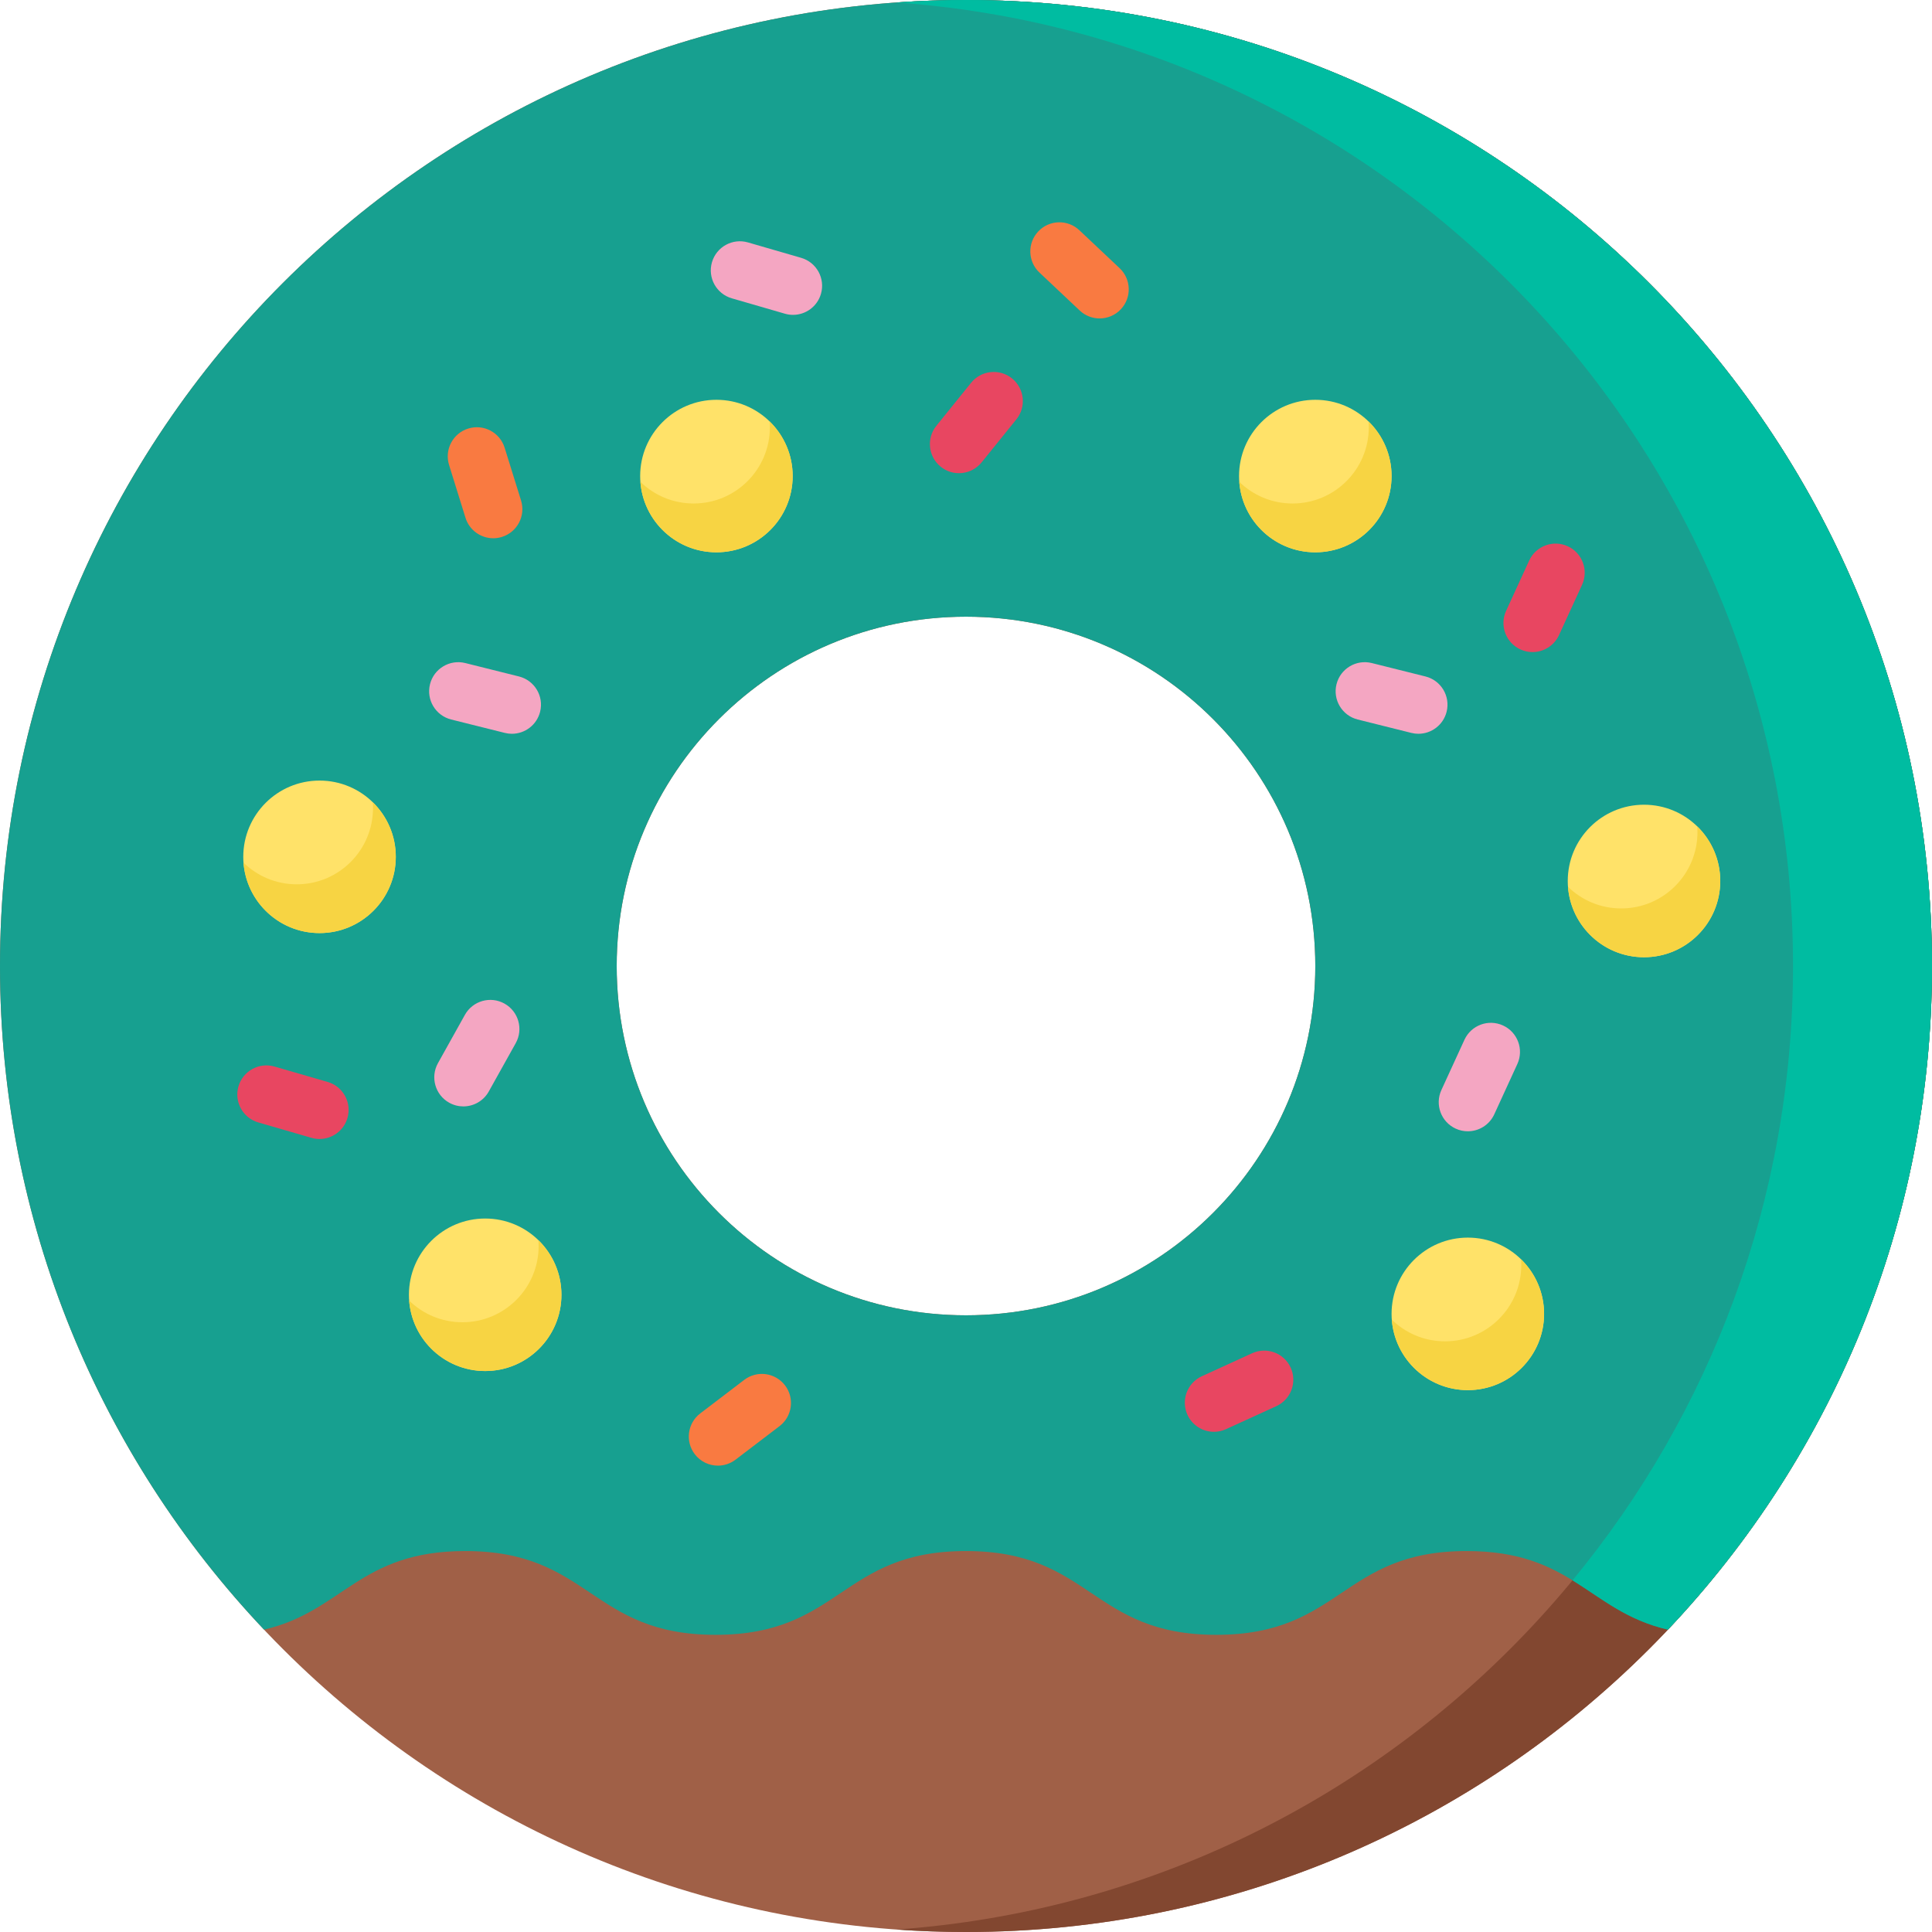 <?xml version="1.0" encoding="iso-8859-1"?>
<!-- Generator: Adobe Illustrator 19.0.0, SVG Export Plug-In . SVG Version: 6.00 Build 0)  -->
<svg version="1.1" id="Capa_1" xmlns="http://www.w3.org/2000/svg" xmlns:xlink="http://www.w3.org/1999/xlink" x="0px" y="0px"
	 viewBox="0 0 512 512" style="enable-background:new 0 0 512 512;" xml:space="preserve">
<path style="fill:#A06047;" d="M256,0C114.61,0,0,114.61,0,256s114.61,256,256,256s256-114.61,256-256S397.39,0,256,0z M256,348.57
	c-51.122,0-92.57-41.448-92.57-92.57s41.449-92.57,92.57-92.57s92.57,41.449,92.57,92.57S307.122,348.57,256,348.57z"/>
<path style="fill:#824730;" d="M256,0c-6.189,0-12.336,0.216-18.411,0.658C370.384,10.095,475.167,120.809,475.167,256
	S370.384,501.905,237.589,511.342C243.664,511.784,249.811,512,256,512c141.39,0,256-114.61,256-256S397.39,0,256,0z"/>
<path style="fill:#17a090;" d="M256,0C114.61,0,0,114.61,0,256c0,68.115,26.594,130.01,69.975,175.868
	c20.909-4.842,25.175-20.827,53.311-20.827c33.183,0,33.183,22.205,66.357,22.205s33.173-22.205,66.346-22.205
	c33.184,0,33.184,22.205,66.346,22.205c33.184,0,33.184-22.205,66.357-22.205c28.146,0,32.412,15.985,53.332,20.827
	C485.406,386.01,512,324.115,512,256C512,114.61,397.39,0,256,0z M256,348.57c-51.122,0-92.57-41.448-92.57-92.57
	s41.449-92.57,92.57-92.57s92.57,41.449,92.57,92.57S307.122,348.57,256,348.57z"/>
<path style="fill:#00BCA1;" d="M256,0c-6.189,0-12.336,0.216-18.411,0.658C370.384,10.095,475.167,120.809,475.167,256
	c0,61.844-21.927,118.558-58.431,162.803c7.782,4.79,14.186,10.496,25.288,13.066C485.406,386.01,512,324.115,512,256
	C512,114.61,397.39,0,256,0z"/>
<g>
	<circle style="fill:#FFE269;" cx="348.57" cy="126.16" r="20.21"/>
	<circle style="fill:#FFE269;" cx="435.68" cy="233.47" r="20.21"/>
	<circle style="fill:#FFE269;" cx="84.68" cy="227.07" r="20.21"/>
	<circle style="fill:#FFE269;" cx="128.58" cy="343.13" r="20.21"/>
	<circle style="fill:#FFE269;" cx="388.99" cy="348.19" r="20.21"/>
	<circle style="fill:#FFE269;" cx="189.86" cy="126.16" r="20.21"/>
</g>
<g>
	<path style="fill:#F7D443;" d="M368.781,126.155c0,11.164-9.046,20.21-20.21,20.21c-10.65,0-19.367-8.224-20.149-18.679
		c3.639,3.557,8.625,5.746,14.114,5.746c11.164,0,20.21-9.046,20.21-20.21c0-0.514-0.021-1.028-0.062-1.532
		C366.447,115.361,368.781,120.491,368.781,126.155z"/>
	<path style="fill:#F7D443;" d="M455.882,233.467c0,11.164-9.046,20.21-20.21,20.21c-10.64,0-19.357-8.224-20.138-18.679
		c3.629,3.557,8.604,5.746,14.104,5.746c11.164,0,20.21-9.046,20.21-20.21c0-0.514-0.021-1.028-0.062-1.532
		C453.548,222.673,455.882,227.802,455.882,233.467z"/>
	<path style="fill:#F7D443;" d="M104.886,227.072c0,11.154-9.046,20.2-20.21,20.2c-10.64,0-19.367-8.224-20.149-18.668
		c3.639,3.557,8.615,5.746,14.114,5.746c11.164,0,20.21-9.046,20.21-20.21c0-0.514-0.021-1.028-0.062-1.532
		C102.552,216.279,104.886,221.408,104.886,227.072z"/>
	<path style="fill:#F7D443;" d="M148.781,343.132c0,11.154-9.046,20.2-20.2,20.2c-10.65,0-19.367-8.224-20.149-18.668
		c3.639,3.557,8.615,5.746,14.114,5.746c11.154,0,20.2-9.046,20.2-20.21c0-0.514-0.021-1.028-0.062-1.532
		C146.447,332.338,148.781,337.468,148.781,343.132z"/>
	<path style="fill:#F7D443;" d="M409.191,348.19c0,11.164-9.046,20.21-20.2,20.21c-10.65,0-19.367-8.224-20.149-18.679
		c3.639,3.557,8.615,5.746,14.114,5.746c11.154,0,20.2-9.046,20.2-20.21c0-0.514-0.021-1.028-0.062-1.532
		C406.857,337.396,409.191,342.526,409.191,348.19z"/>
	<path style="fill:#F7D443;" d="M210.059,126.155c0,11.164-9.046,20.21-20.2,20.21c-10.65,0-19.367-8.224-20.148-18.679
		c3.629,3.557,8.614,5.746,14.114,5.746c11.154,0,20.2-9.046,20.2-20.21c0-0.514-0.021-1.028-0.062-1.532
		C207.726,115.361,210.059,120.491,210.059,126.155z"/>
</g>
<path style="fill:#E84661;" d="M254.138,125.398c-1.701,0-3.412-0.56-4.839-1.712c-3.313-2.675-3.83-7.53-1.154-10.843l9.21-11.404
	c2.675-3.311,7.528-3.83,10.842-1.154c3.313,2.675,3.83,7.53,1.154,10.843l-9.21,11.404
	C258.617,124.417,256.388,125.398,254.138,125.398z"/>
<g>
	<path style="fill:#F4A6C2;" d="M375.896,194.46c-0.619,0-1.248-0.075-1.875-0.232l-14.221-3.554
		c-4.131-1.033-6.643-5.218-5.611-9.349c1.033-4.132,5.225-6.638,9.349-5.611l14.221,3.554c4.131,1.033,6.643,5.218,5.611,9.349
		C382.495,192.121,379.351,194.46,375.896,194.46z"/>
	<path style="fill:#F4A6C2;" d="M135.663,194.46c-0.619,0-1.248-0.075-1.875-0.232l-14.221-3.554
		c-4.131-1.033-6.643-5.218-5.611-9.349c1.033-4.132,5.225-6.638,9.349-5.611l14.221,3.554c4.131,1.033,6.643,5.218,5.611,9.349
		C142.262,192.121,139.118,194.46,135.663,194.46z"/>
</g>
<path style="fill:#F97A41;" d="M130.721,142.643c-3.288,0-6.333-2.119-7.361-5.423l-4.353-13.997
	c-1.264-4.066,1.007-8.387,5.073-9.651c4.072-1.266,8.388,1.007,9.652,5.073l4.353,13.997c1.264,4.066-1.007,8.387-5.073,9.651
	C132.25,142.53,131.479,142.643,130.721,142.643z"/>
<path style="fill:#F4A6C2;" d="M210.162,83.443c-0.711,0-1.434-0.099-2.15-0.307l-14.08-4.08c-4.09-1.185-6.444-5.462-5.258-9.551
	c1.185-4.09,5.465-6.443,9.551-5.259l14.08,4.08c4.09,1.185,6.444,5.462,5.258,9.551C216.586,81.25,213.505,83.443,210.162,83.443z"
	/>
<g>
	<path style="fill:#E84661;" d="M84.681,301.844c-0.711,0-1.434-0.099-2.15-0.307l-14.079-4.08c-4.09-1.186-6.444-5.462-5.258-9.552
		c1.185-4.089,5.466-6.444,9.551-5.259l14.079,4.08c4.09,1.186,6.444,5.462,5.258,9.552
		C91.105,299.651,88.024,301.844,84.681,301.844z"/>
	<path style="fill:#E84661;" d="M406.134,172.809c-1.075,0-2.167-0.226-3.209-0.704c-3.87-1.775-5.569-6.352-3.794-10.222
		l6.112-13.324c1.776-3.87,6.35-5.57,10.223-3.793c3.87,1.775,5.569,6.352,3.794,10.222l-6.112,13.324
		C411.85,171.14,409.056,172.809,406.134,172.809z"/>
</g>
<path style="fill:#F4A6C2;" d="M388.983,299.804c-1.075,0-2.167-0.226-3.209-0.704c-3.87-1.775-5.569-6.352-3.794-10.222
	l6.112-13.324c1.776-3.87,6.35-5.569,10.223-3.793c3.87,1.775,5.569,6.352,3.794,10.222l-6.112,13.324
	C394.698,298.135,391.904,299.804,388.983,299.804z"/>
<path style="fill:#E84661;" d="M321.704,379.444c-2.924,0-5.721-1.672-7.016-4.505c-1.771-3.873-0.067-8.447,3.805-10.218
	l13.331-6.096c3.874-1.77,8.448-0.067,10.218,3.805c1.771,3.873,0.067,8.447-3.805,10.218l-13.331,6.096
	C323.866,379.219,322.776,379.444,321.704,379.444z"/>
<path style="fill:#F4A6C2;" d="M122.792,293.21c-1.271,0-2.56-0.315-3.749-0.978c-3.718-2.074-5.052-6.77-2.978-10.489l7.141-12.802
	c2.073-3.718,6.771-5.054,10.489-2.978c3.718,2.074,5.052,6.77,2.978,10.489l-7.141,12.802
	C128.122,291.784,125.497,293.21,122.792,293.21z"/>
<g>
	<path style="fill:#F97A41;" d="M190.256,388.408c-2.324,0-4.62-1.046-6.138-3.036c-2.581-3.387-1.928-8.224,1.458-10.806
		l11.658-8.887c3.389-2.582,8.225-1.928,10.806,1.458c2.581,3.387,1.928,8.224-1.458,10.806l-11.658,8.887
		C193.528,387.894,191.885,388.408,190.256,388.408z"/>
	<path style="fill:#F97A41;" d="M291.419,84.388c-1.897,0-3.798-0.696-5.288-2.1l-10.666-10.055
		c-3.098-2.921-3.243-7.8-0.321-10.899c2.919-3.1,7.8-3.242,10.898-0.322l10.666,10.055c3.098,2.921,3.243,7.8,0.321,10.899
		C295.514,83.576,293.468,84.388,291.419,84.388z"/>
</g>
<g>
</g>
<g>
</g>
<g>
</g>
<g>
</g>
<g>
</g>
<g>
</g>
<g>
</g>
<g>
</g>
<g>
</g>
<g>
</g>
<g>
</g>
<g>
</g>
<g>
</g>
<g>
</g>
<g>
</g>
</svg>
